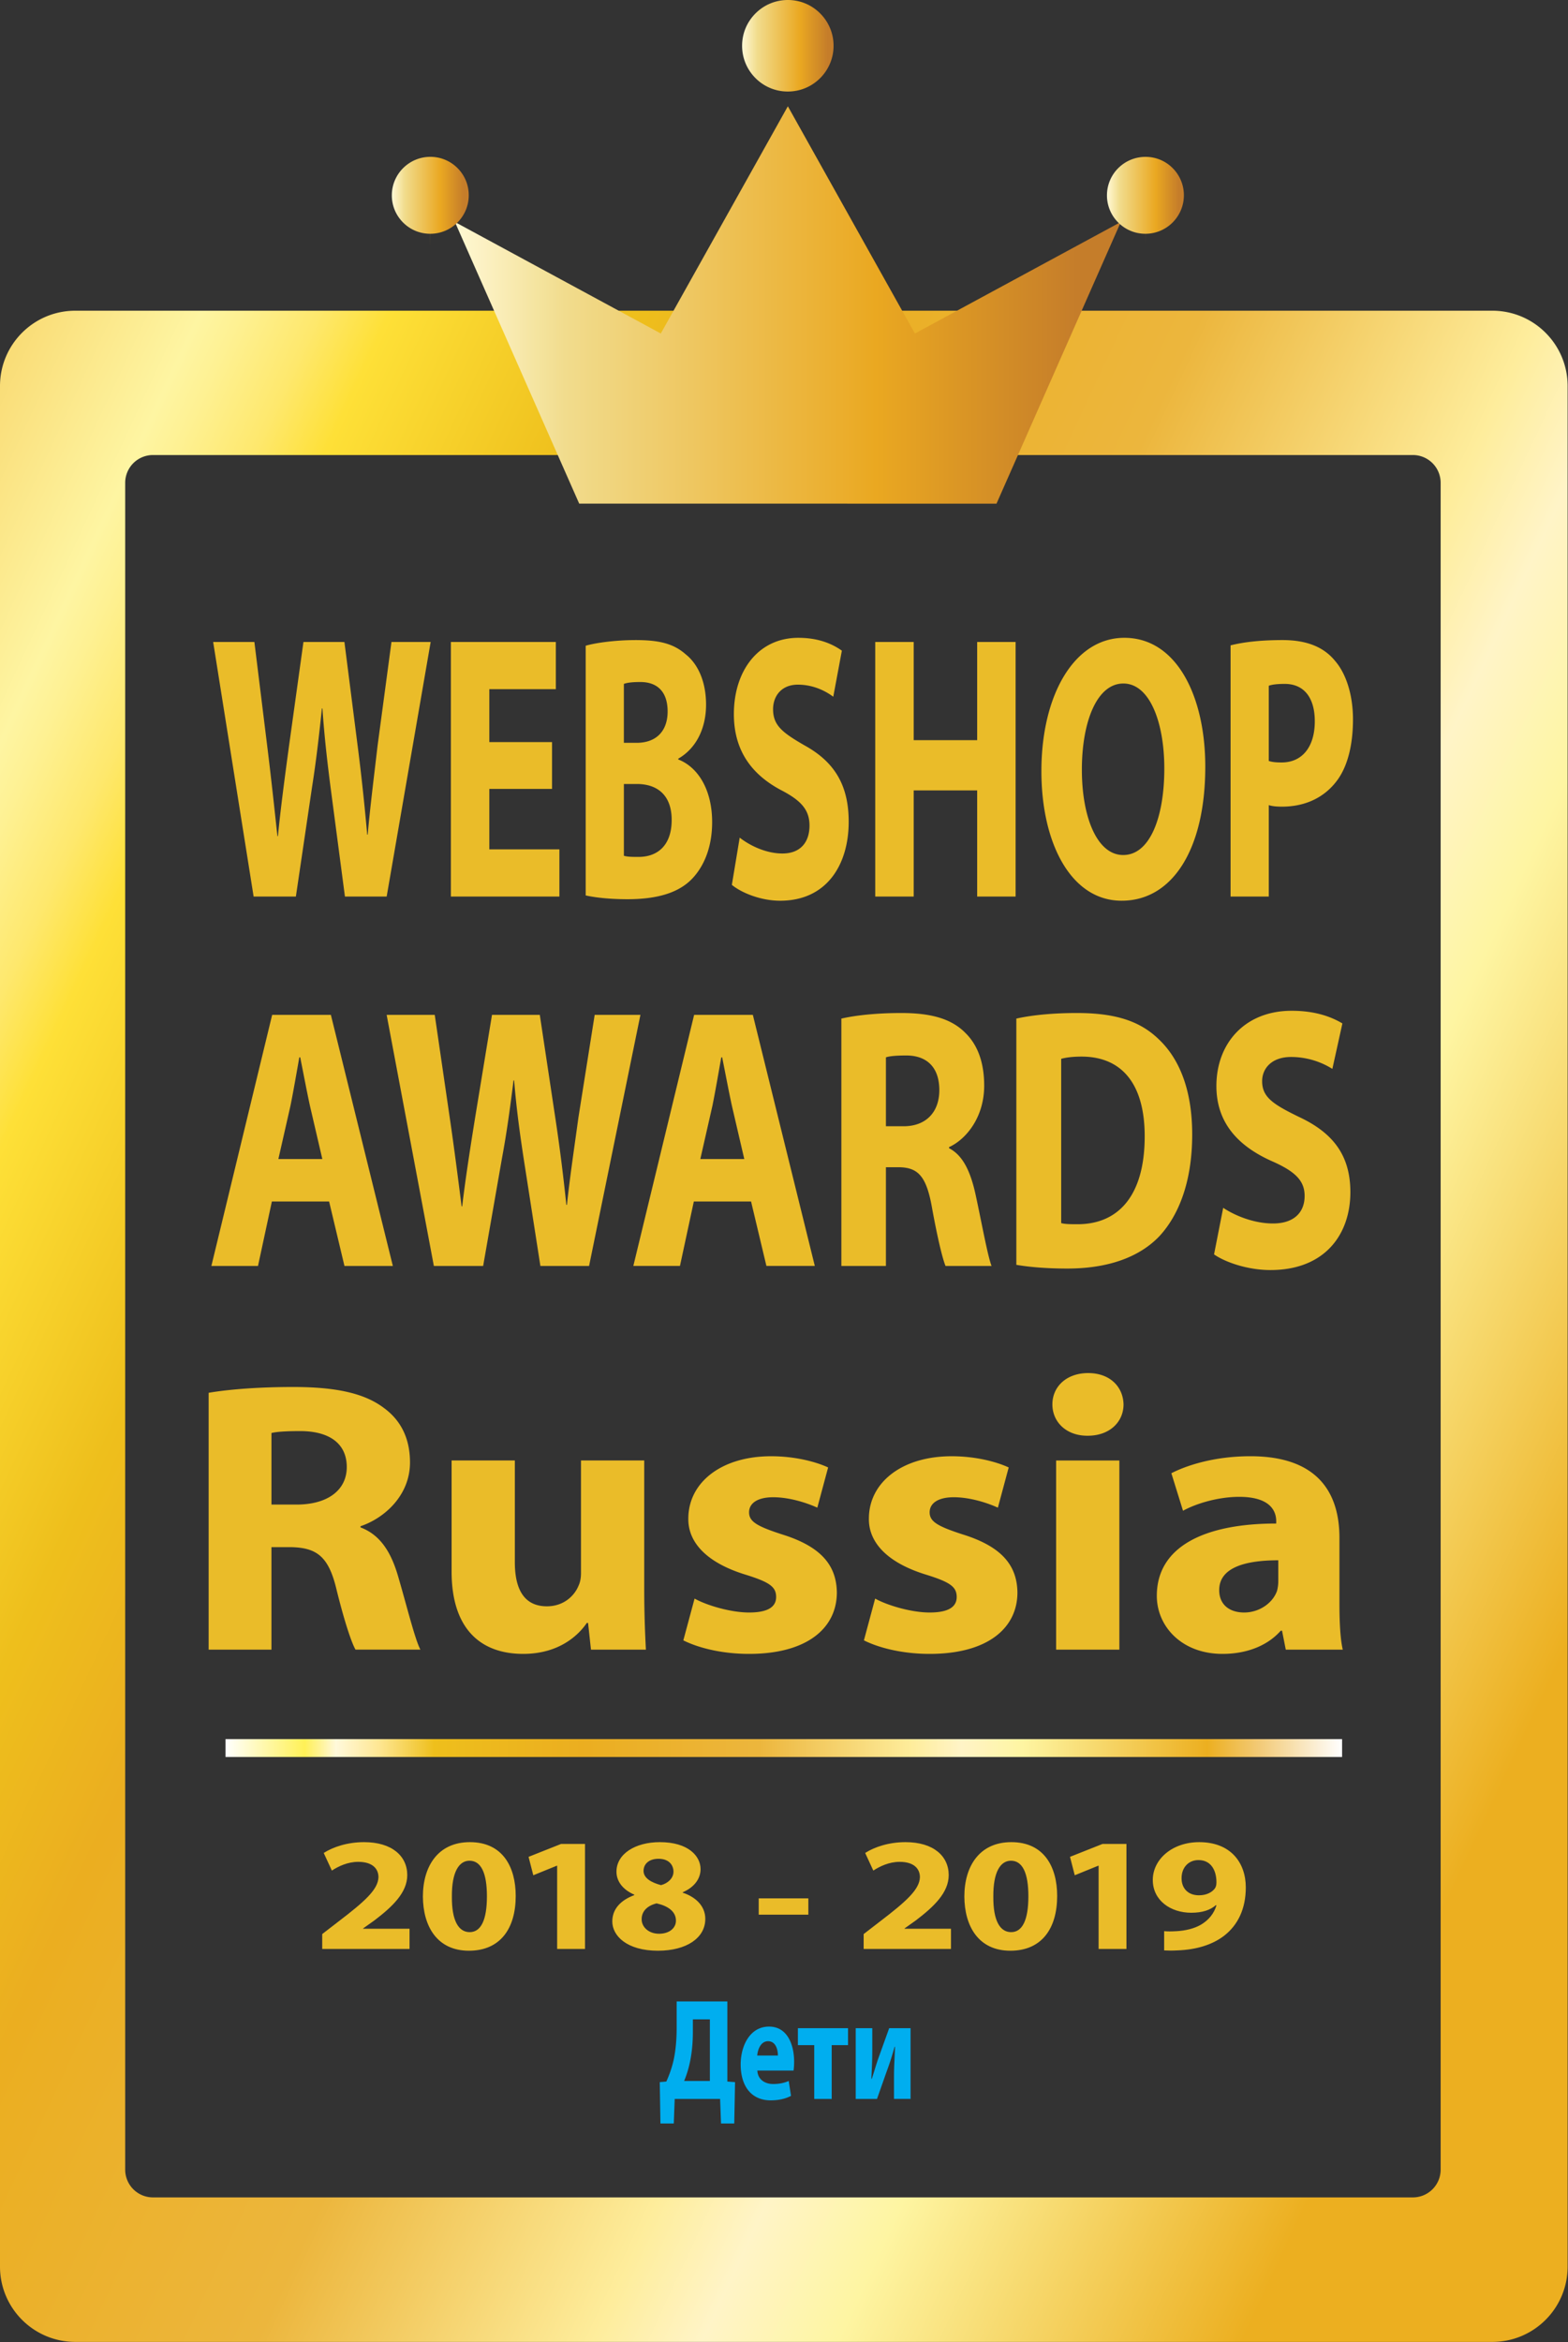 <svg xmlns="http://www.w3.org/2000/svg" viewBox="0 0 281.159 419.757"><rect x="0" y="0" width="281.159" height="419.757" fill="#333333" stroke="none"/><linearGradient id="a" gradientUnits="userSpaceOnUse" x1="-40.59" y1="153.225" x2="321.68" y2="322.154"><stop offset="0" stop-color="#f9dc76"/><stop offset=".071" stop-color="#fef5a2"/><stop offset=".087" stop-color="#fef193"/><stop offset=".119" stop-color="#fee86d"/><stop offset=".148" stop-color="#fee037"/><stop offset=".247" stop-color="#eebf1c"/><stop offset=".319" stop-color="#ebae20"/><stop offset=".478" stop-color="#ecb63d"/><stop offset=".615" stop-color="#feed9c"/><stop offset=".659" stop-color="#fff4c7"/><stop offset=".714" stop-color="#fef5a2"/><stop offset=".879" stop-color="#ecaf20"/></linearGradient><path d="M267.593 55.683H13.497C6.043 55.683 0 61.726 0 69.18V406.2c0 7.454 6.043 13.497 13.497 13.497h254.097c7.454 0 13.497-6.042 13.497-13.497V69.18c-.001-7.454-6.044-13.497-13.498-13.497zm-9.27 333.137a4.98 4.98 0 0 1-4.981 4.981H27.429a4.98 4.98 0 0 1-4.981-4.981V86.529a4.98 4.98 0 0 1 4.981-4.981h225.913a4.98 4.98 0 0 1 4.981 4.981V388.82z" fill="url(#a)"/><linearGradient id="b" gradientUnits="userSpaceOnUse" x1="81.573" y1="54.654" x2="200.973" y2="54.654"><stop offset="0" stop-color="#fff9d3"/><stop offset=".043" stop-color="#fcf1c3"/><stop offset=".128" stop-color="#f4e39d"/><stop offset=".165" stop-color="#f1dc8d"/><stop offset=".632" stop-color="#eaa821"/><stop offset=".934" stop-color="#c57d2a"/></linearGradient><path fill="url(#b)" d="M164.054 59.768L141.27 19.046l-22.783 40.722-36.914-19.981 22.284 50.47 74.826.005 22.29-50.475z"/><linearGradient id="c" gradientUnits="userSpaceOnUse" x1="198.491" y1="36.015" x2="212.28" y2="36.015"><stop offset="0" stop-color="#fff9d3"/><stop offset=".043" stop-color="#fcf1c3"/><stop offset=".128" stop-color="#f4e39d"/><stop offset=".165" stop-color="#f1dc8d"/><stop offset=".632" stop-color="#eaa821"/><stop offset=".934" stop-color="#c57d2a"/></linearGradient><path d="M198.491 35.006a6.836 6.836 0 0 0 2.017 4.87 6.845 6.845 0 0 0 4.873 2.018v2.025l.007-2.025c3.802 0 6.893-3.091 6.893-6.89a6.846 6.846 0 0 0-2.01-4.875 6.816 6.816 0 0 0-4.859-2.017c-3.836 0-6.921 3.092-6.921 6.894z" fill="url(#c)"/><linearGradient id="d" gradientUnits="userSpaceOnUse" x1="70.26" y1="36.054" x2="84.05" y2="36.054"><stop offset="0" stop-color="#fff9d3"/><stop offset=".043" stop-color="#fcf1c3"/><stop offset=".128" stop-color="#f4e39d"/><stop offset=".165" stop-color="#f1dc8d"/><stop offset=".632" stop-color="#eaa821"/><stop offset=".934" stop-color="#c57d2a"/></linearGradient><path d="M77.144 44l.011-2.106c3.804 0 6.895-3.091 6.895-6.89a6.83 6.83 0 0 0-2.008-4.875 6.838 6.838 0 0 0-4.872-2.021c-3.816 0-6.91 3.094-6.91 6.898 0 1.839.716 3.568 2.016 4.87a6.837 6.837 0 0 0 4.867 2.018V44h.001z" fill="url(#d)"/><linearGradient id="e" gradientUnits="userSpaceOnUse" x1="133.067" y1="8.202" x2="149.467" y2="8.202"><stop offset="0" stop-color="#fff9d3"/><stop offset=".043" stop-color="#fcf1c3"/><stop offset=".128" stop-color="#f4e39d"/><stop offset=".165" stop-color="#f1dc8d"/><stop offset=".632" stop-color="#eaa821"/><stop offset=".934" stop-color="#c57d2a"/></linearGradient><path d="M141.269 0c-2.19 0-4.249.854-5.797 2.403-1.551 1.549-2.405 3.607-2.405 5.798s.852 4.25 2.4 5.798a8.155 8.155 0 0 0 5.802 2.404c2.19 0 4.249-.854 5.797-2.403a8.149 8.149 0 0 0 2.4-5.799 8.147 8.147 0 0 0-2.402-5.797A8.13 8.13 0 0 0 141.269 0z" fill="url(#e)"/><linearGradient id="f" gradientUnits="userSpaceOnUse" x1="40.439" y1="313.271" x2="240.65" y2="313.271"><stop offset="0" stop-color="#fff"/><stop offset=".071" stop-color="#fff156"/><stop offset=".075" stop-color="#fff16a"/><stop offset=".084" stop-color="#fff391"/><stop offset=".095" stop-color="#fff7c8"/><stop offset=".099" stop-color="#fff9db"/><stop offset=".137" stop-color="#fee794"/><stop offset=".187" stop-color="#eebf1c"/><stop offset=".319" stop-color="#ebae20"/><stop offset=".478" stop-color="#ecb63d"/><stop offset=".615" stop-color="#feed9c"/><stop offset=".659" stop-color="#fff4c7"/><stop offset=".714" stop-color="#fef5a2"/><stop offset=".879" stop-color="#ecaf20"/><stop offset=".924" stop-color="#f2c974"/><stop offset="1" stop-color="#fff"/></linearGradient><path fill="url(#f)" d="M40.439 311.669H240.65v3.203H40.439z"/><path d="M37.411 249.606c3.655-.624 9.027-1.04 15.144-1.04 7.46 0 12.682 1.04 16.263 3.743 3.059 2.219 4.7 5.477 4.7 9.774 0 5.892-4.551 9.982-8.877 11.437v.208c3.506 1.317 5.446 4.367 6.714 8.665 1.567 5.338 3.059 11.438 4.028 13.24H63.745c-.746-1.317-2.014-5.13-3.432-10.883-1.417-5.892-3.581-7.417-8.281-7.486h-3.357v18.37H37.411v-46.028zm11.265 20.033h4.476c5.67 0 9.027-2.634 9.027-6.724 0-4.228-3.133-6.447-8.355-6.447-2.76 0-4.327.139-5.147.347v12.824zm66.842 15.112c0 4.436.149 8.041.298 10.883h-9.847l-.522-4.783h-.224c-1.417 2.079-4.849 5.545-11.414 5.545-7.46 0-12.831-4.298-12.831-14.765v-19.895h11.339v18.231c0 4.921 1.716 7.902 5.744 7.902 3.133 0 4.998-2.01 5.67-3.674.298-.624.448-1.387.448-2.288v-20.172h11.339v23.016zm9.028 1.733c2.089 1.178 6.416 2.496 9.773 2.496 3.432 0 4.849-1.04 4.849-2.773 0-1.802-1.119-2.634-5.297-3.951-7.609-2.288-10.519-6.17-10.444-10.121 0-6.378 5.819-11.16 14.845-11.16 4.252 0 7.982.971 10.22 2.01l-1.939 7.209c-1.642-.762-4.849-1.872-7.908-1.872-2.76 0-4.327 1.04-4.327 2.704 0 1.664 1.417 2.495 5.893 3.951 6.938 2.149 9.772 5.476 9.847 10.398 0 6.378-5.296 11.022-15.741 11.022-4.774 0-9.027-1.04-11.787-2.426l2.016-7.487zm32.377 0c2.089 1.178 6.416 2.496 9.773 2.496 3.431 0 4.849-1.04 4.849-2.773 0-1.802-1.119-2.634-5.297-3.951-7.609-2.288-10.518-6.17-10.444-10.121 0-6.378 5.819-11.16 14.846-11.16 4.252 0 7.982.971 10.22 2.01l-1.939 7.209c-1.642-.762-4.849-1.872-7.908-1.872-2.76 0-4.326 1.04-4.326 2.704 0 1.664 1.417 2.495 5.893 3.951 6.938 2.149 9.772 5.476 9.847 10.398 0 6.378-5.296 11.022-15.74 11.022-4.774 0-9.027-1.04-11.787-2.426l2.013-7.487zm38.047-29.183c-3.805 0-6.266-2.495-6.266-5.615 0-3.189 2.536-5.615 6.416-5.615 3.879 0 6.266 2.426 6.341 5.615 0 3.119-2.462 5.615-6.416 5.615h-.075zm-5.596 38.334v-33.897h11.339v33.897h-11.339zm50.803-8.18c0 3.189.149 6.308.597 8.18h-10.22l-.671-3.397h-.224c-2.387 2.704-6.117 4.159-10.444 4.159-7.385 0-11.786-4.991-11.786-10.398 0-8.804 8.504-12.963 21.41-12.963v-.416c0-1.802-1.044-4.367-6.64-4.367-3.729 0-7.684 1.178-10.071 2.495l-2.089-6.724c2.536-1.317 7.535-3.05 14.174-3.05 12.16 0 15.964 6.654 15.964 14.626v11.855zm-10.966-7.833c-5.968 0-10.594 1.317-10.594 5.337 0 2.704 1.94 4.021 4.476 4.021 2.76 0 5.148-1.734 5.894-3.882a7.055 7.055 0 0 0 .224-1.802v-3.674zM48.749 215.324l-2.487 11.549h-8.36l10.899-44.995H59.33l11.111 44.995h-8.677l-2.751-11.549H48.749zm9.048-7.61l-2.222-9.547c-.582-2.67-1.217-6.075-1.746-8.678h-.159c-.476 2.67-1.058 6.075-1.587 8.678l-2.169 9.547h7.883zm19.999 19.159l-8.466-44.995h8.624l2.699 18.492c.793 5.407 1.534 11.215 2.116 15.822h.106c.582-4.94 1.428-10.348 2.328-15.955l3.016-18.358h8.572l2.857 18.959c.793 5.274 1.376 10.081 1.905 15.088h.106c.529-5.007 1.323-10.281 2.064-15.688l2.91-18.358h8.201l-9.206 44.995h-8.73l-3.016-19.36c-.688-4.54-1.27-8.745-1.693-13.886h-.106c-.635 5.073-1.217 9.346-2.064 13.886l-3.386 19.36h-8.837zm46.614-11.549l-2.487 11.549h-8.36l10.9-44.995h10.529l11.111 44.995h-8.678l-2.751-11.549H124.41zm9.048-7.61l-2.222-9.547c-.582-2.67-1.217-6.075-1.746-8.678h-.159c-.476 2.67-1.058 6.075-1.587 8.678l-2.169 9.547h7.883zm17.407-25.168c2.592-.601 6.402-1.001 10.741-1.001 5.291 0 8.995 1.001 11.534 3.605 2.169 2.136 3.334 5.274 3.334 9.413 0 5.674-3.228 9.613-6.296 11.015v.2c2.487 1.268 3.862 4.206 4.762 8.345 1.111 5.14 2.169 11.015 2.857 12.751h-8.254c-.529-1.268-1.429-4.94-2.434-10.481-1.005-5.674-2.54-7.143-5.873-7.21h-2.381v17.691h-7.989v-44.328zm7.989 19.293h3.175c4.021 0 6.402-2.537 6.402-6.476 0-4.072-2.222-6.208-5.926-6.208-1.958 0-3.069.133-3.651.334v12.35zm23.386-19.293c2.963-.667 6.825-1.001 10.846-1.001 6.826 0 11.27 1.402 14.656 4.673 3.704 3.471 6.032 9.079 6.032 17.09 0 8.612-2.487 14.554-5.873 18.225-3.756 3.939-9.524 5.808-16.508 5.808-4.18 0-7.196-.334-9.153-.667v-44.128zm8.042 36.65c.688.2 1.852.2 2.804.2 7.355.067 12.17-5.007 12.17-15.755 0-9.68-4.338-14.286-11.323-14.286-1.746 0-2.963.2-3.651.4v29.441zm29.048-2.738c2.116 1.402 5.502 2.804 8.941 2.804 3.704 0 5.662-1.936 5.662-4.94 0-2.737-1.693-4.406-5.979-6.275-5.926-2.67-9.841-6.809-9.841-13.419 0-7.677 5.132-13.485 13.492-13.485 4.074 0 6.984 1.001 9.101 2.27l-1.799 8.145a13.963 13.963 0 0 0-7.407-2.136c-3.492 0-5.185 2.07-5.185 4.339 0 2.871 1.958 4.139 6.614 6.409 6.296 2.938 9.206 7.076 9.206 13.485 0 7.544-4.55 13.953-14.338 13.953-4.074 0-8.095-1.402-10.106-2.804l1.639-8.346zM45.478 160.676l-7.256-45.628h7.392l2.313 18.752c.68 5.484 1.315 11.373 1.814 16.044h.091c.499-5.01 1.224-10.493 1.995-16.179l2.585-18.617h7.346l2.449 19.226a402.461 402.461 0 0 1 1.633 15.3h.091c.453-5.077 1.133-10.425 1.769-15.909l2.494-18.617h7.029l-7.89 45.628h-7.482l-2.585-19.632c-.589-4.603-1.088-8.868-1.451-14.081h-.091c-.544 5.145-1.043 9.478-1.769 14.081l-2.902 19.632h-7.575zm53.51-19.294H87.741v10.832h12.562v8.462H80.848v-45.628h18.82v8.462H87.741v9.478h11.246v8.394zm6.031-25.657c1.814-.542 5.442-1.016 8.934-1.016 4.217 0 6.802.609 9.024 2.573 2.131 1.692 3.628 4.807 3.628 9.004 0 3.994-1.587 7.718-4.988 9.681v.135c3.492 1.354 6.077 5.348 6.077 11.238 0 4.197-1.27 7.447-3.174 9.681-2.222 2.64-5.941 4.13-12.017 4.13-3.401 0-5.941-.338-7.482-.677v-44.749zm6.848 17.398h2.267c3.673 0 5.578-2.234 5.578-5.619 0-3.453-1.769-5.28-4.898-5.28-1.542 0-2.404.135-2.948.338v10.561zm0 20.241c.68.203 1.496.203 2.676.203 3.129 0 5.895-1.828 5.895-6.634 0-4.603-2.766-6.431-6.213-6.431h-2.358v12.862zm20.768-3.249c1.814 1.422 4.716 2.843 7.664 2.843 3.174 0 4.852-1.963 4.852-5.009 0-2.776-1.451-4.468-5.124-6.363-5.079-2.708-8.435-6.905-8.435-13.607 0-7.785 4.399-13.675 11.564-13.675 3.492 0 5.986 1.016 7.8 2.302l-1.542 8.259c-1.179-.88-3.401-2.166-6.349-2.166-2.993 0-4.444 2.099-4.444 4.4 0 2.911 1.678 4.197 5.669 6.499 5.396 2.979 7.89 7.176 7.89 13.675 0 7.65-3.9 14.149-12.289 14.149-3.492 0-6.938-1.422-8.661-2.843l1.405-8.464zm31.199-35.067v17.601h11.382v-17.601h6.893v45.628h-6.893v-19.023h-11.382v19.023h-6.893v-45.628h6.893zm37.276 46.372c-9.024 0-14.375-10.222-14.375-23.22 0-13.675 5.895-23.897 14.874-23.897 9.387 0 14.511 10.493 14.511 23.085 0 15.029-6.031 24.032-14.965 24.032h-.045zm.318-8.191c4.671 0 7.346-6.567 7.346-15.503 0-8.192-2.585-15.232-7.346-15.232-4.762 0-7.437 6.905-7.437 15.435 0 8.597 2.766 15.3 7.392 15.3h.045zm19.227-37.572c2.131-.542 5.124-.948 9.342-.948 4.263 0 7.347 1.219 9.387 3.723 1.95 2.234 3.22 6.025 3.22 10.493 0 4.536-.953 8.327-2.766 10.831-2.358 3.249-5.895 4.807-9.977 4.807-.907 0-1.723-.068-2.358-.271v16.383h-6.847v-45.018zm6.848 20.715c.59.203 1.315.271 2.313.271 3.673 0 5.941-2.776 5.941-7.379 0-4.197-1.904-6.702-5.397-6.702-1.406 0-2.358.135-2.857.338v13.472z" fill="#eabc29"/><path d="M130.421 358.683v14.357l1.381.104-.144 7.412h-2.37l-.165-4.406h-8.141l-.165 4.406h-2.391l-.124-7.412 1.175-.104a19.846 19.846 0 0 0 1.319-3.887c.371-1.762.536-3.68.536-5.805v-4.665h9.089zm-6.184 5.546c0 2.021-.206 3.991-.618 5.753a18.945 18.945 0 0 1-.948 2.954h4.617v-11.04h-3.05v2.333zm11.562 6.841c.083 1.633 1.381 2.41 2.844 2.41 1.072 0 1.938-.181 2.783-.544l.412 2.669c-1.03.544-2.288.803-3.648.803-3.421 0-5.379-2.488-5.379-6.453 0-3.214 1.587-6.764 5.091-6.764 3.256 0 4.493 3.188 4.493 6.323 0 .674-.061 1.27-.103 1.555h-6.493zm3.689-2.695c0-.959-.33-2.565-1.772-2.565-1.319 0-1.855 1.529-1.937 2.565h3.709zm12.572-4.898v3.032h-2.927v9.641H146v-9.641h-2.927v-3.032h8.987zm4.349 0v3.887c0 2.021-.083 3.447-.165 5.157l.082.026c.474-1.451.742-2.436 1.155-3.628l1.958-5.442h3.834v12.673h-2.968v-3.861c0-1.97.082-2.799.186-5.468h-.082c-.392 1.373-.639 2.203-1.051 3.395-.639 1.762-1.402 3.965-2.103 5.935h-3.813v-12.673h2.967z" fill="#00aeef"/><path d="M57.775 349.273v-2.664l2.853-2.201c4.823-3.677 7.166-5.791 7.234-7.991 0-1.535-1.087-2.751-3.634-2.751-1.902 0-3.566.811-4.721 1.564l-1.46-3.156c1.664-1.071 4.246-1.94 7.234-1.94 4.993 0 7.744 2.49 7.744 5.907 0 3.156-2.683 5.675-5.876 8.107l-2.038 1.448v.058h8.321v3.619H57.775zm34.697-9.497c0 5.82-2.751 9.816-8.389 9.816-5.706 0-8.219-4.372-8.253-9.7 0-5.443 2.717-9.758 8.423-9.758 5.91 0 8.219 4.488 8.219 9.642zm-11.445.116c-.034 4.315 1.189 6.37 3.193 6.37s3.091-2.143 3.091-6.428c0-4.169-1.053-6.37-3.125-6.37-1.903 0-3.193 2.056-3.159 6.428zm18.877-5.531h-.068l-4.211 1.709-.849-3.301 5.842-2.317h4.279v18.821h-4.993v-14.912zm9.887 9.99c0-2.259 1.528-3.822 3.94-4.72v-.087c-2.14-.926-3.193-2.461-3.193-4.112 0-3.185 3.362-5.298 7.778-5.298 5.162 0 7.302 2.548 7.302 4.836 0 1.621-1.019 3.214-3.193 4.14v.087c2.14.695 4.042 2.259 4.042 4.691 0 3.416-3.362 5.704-8.491 5.704-5.604 0-8.185-2.693-8.185-5.241zm11.411-.145c0-1.651-1.426-2.635-3.464-3.098-1.698.405-2.683 1.448-2.683 2.808-.034 1.361 1.189 2.635 3.125 2.635 1.834 0 3.022-1.013 3.022-2.345zm-5.807-8.918c0 1.274 1.359 2.085 3.125 2.548 1.189-.289 2.242-1.216 2.242-2.404 0-1.158-.781-2.316-2.683-2.316-1.767.001-2.684.985-2.684 2.172zm29.548 4.922v2.925h-8.898v-2.925h8.898zm9.918 9.063v-2.664l2.853-2.201c4.823-3.677 7.166-5.791 7.234-7.991 0-1.535-1.087-2.751-3.634-2.751-1.902 0-3.566.811-4.721 1.564l-1.46-3.156c1.664-1.071 4.246-1.94 7.234-1.94 4.993 0 7.744 2.49 7.744 5.907 0 3.156-2.683 5.675-5.876 8.107l-2.038 1.448v.058h8.321v3.619h-15.657zm34.698-9.497c0 5.82-2.751 9.816-8.389 9.816-5.706 0-8.219-4.372-8.253-9.7 0-5.443 2.717-9.758 8.423-9.758 5.909 0 8.219 4.488 8.219 9.642zm-11.446.116c-.034 4.315 1.189 6.37 3.193 6.37s3.091-2.143 3.091-6.428c0-4.169-1.053-6.37-3.124-6.37-1.903 0-3.194 2.056-3.16 6.428zm18.877-5.531h-.068l-4.211 1.709-.849-3.301 5.842-2.317h4.279v18.821h-4.993v-14.912zm11.755 11.728c.645.057 1.223.057 2.242 0 1.562-.087 3.159-.463 4.347-1.158 1.426-.84 2.377-2.056 2.785-3.475l-.102-.029c-.985.869-2.411 1.361-4.415 1.361-3.736 0-6.895-2.23-6.895-5.878 0-3.677 3.464-6.775 8.321-6.775 5.672 0 8.355 3.706 8.355 8.107 0 3.909-1.461 6.775-3.872 8.657-2.106 1.622-4.993 2.52-8.423 2.635-.883.058-1.766.029-2.343 0v-3.445zm3.125-9.44c0 1.622 1.019 3.011 3.124 3.011 1.393 0 2.377-.579 2.853-1.245.17-.26.272-.55.272-1.1 0-1.998-.883-3.967-3.227-3.967-1.765 0-3.056 1.332-3.022 3.301z" fill="#eabc29"/></svg>